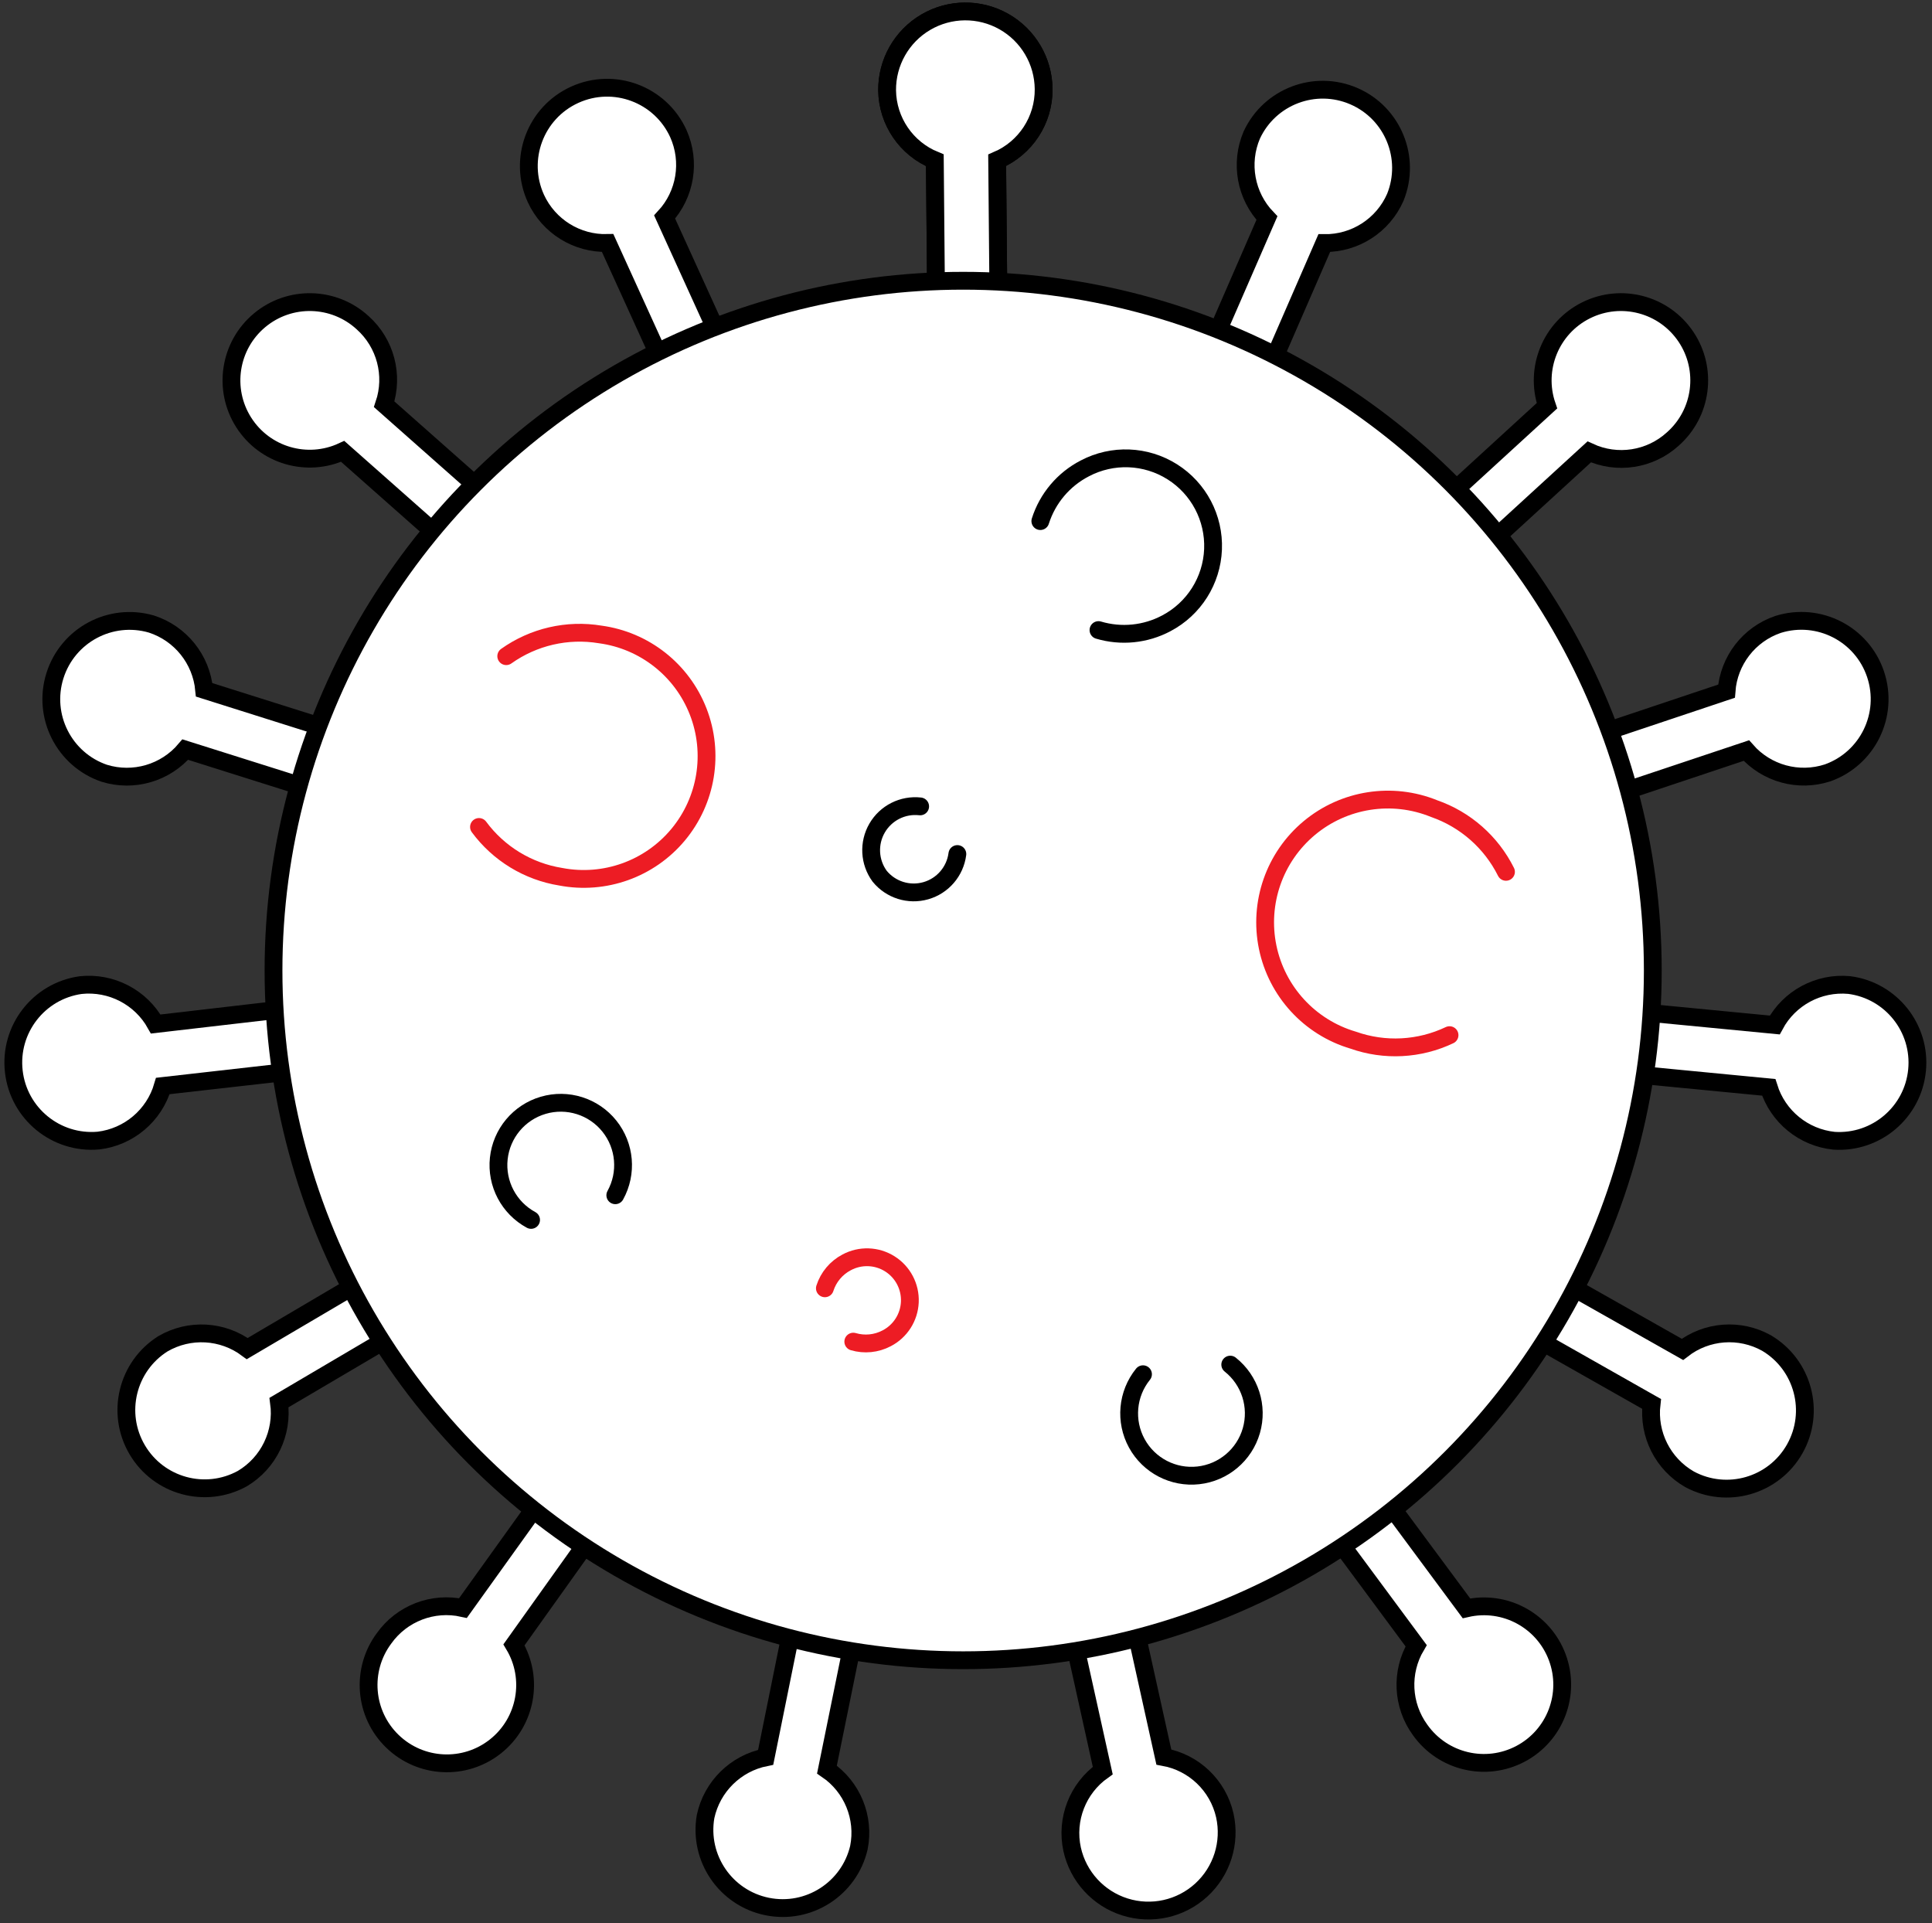 <?xml version="1.0" encoding="UTF-8"?>
<svg width="217px" height="216px" viewBox="0 0 217 216" version="1.1" xmlns="http://www.w3.org/2000/svg" xmlns:xlink="http://www.w3.org/1999/xlink">
    <rect x="0" y="0" width="217" height="216" fill="#333333" stroke="none"/>
    <!-- Generator: Sketch 64 (93537) - https://sketch.com -->
    <title>Virus</title>
    <desc>Created with Sketch.</desc>
    <g id="Page-1" stroke="none" stroke-width="1" fill="none" fill-rule="evenodd">
        <g id="Icons-01" transform="translate(-987, -19)" fill-rule="nonzero">
            <g id="Virus" transform="translate(988, 20)">
                <path d="M116.22,9 C116.193,5.86 114.493,2.972 111.76,1.425 C109.027,-0.122 105.676,-0.093 102.97,1.5 C100.264,3.094 98.613,6.01 98.64,9.15 C98.687,12.606 100.798,15.698 104,17 L104.13,31.48 L111.13,31.42 L111,17 C114.195,15.632 116.254,12.476 116.22,9 Z" id="Path" stroke="#000000" stroke-width="2" fill="#FFFFFF"></path>
                <path d="M155.72,21.16 C157.506,16.74 155.444,11.702 151.072,9.803 C146.699,7.905 141.61,9.837 139.6,14.16 C138.246,17.33 138.915,21.002 141.3,23.49 L135.52,36.77 L141.96,39.58 L147.74,26.3 C151.191,26.345 154.334,24.321 155.72,21.16 L155.72,21.16 Z" id="Path" stroke="#000000" stroke-width="2" fill="#FFFFFF"></path>
                <path d="M186.88,48.31 C190.188,45.392 190.82,40.473 188.358,36.813 C185.897,33.153 181.103,31.884 177.153,33.847 C173.202,35.81 171.319,40.397 172.75,44.57 L162.07,54.35 L166.82,59.53 L177.5,49.75 C180.632,51.197 184.326,50.63 186.88,48.31 L186.88,48.31 Z" id="Path" stroke="#000000" stroke-width="2" fill="#FFFFFF"></path>
                <path d="M204.29,85.79 C208.791,84.178 211.178,79.264 209.663,74.729 C208.148,70.195 203.286,67.703 198.72,69.12 C195.456,70.228 193.171,73.182 192.92,76.62 L179.18,81.22 L181.41,87.88 L195.15,83.29 C197.42,85.88 201.018,86.864 204.29,85.79 Z" id="Path" stroke="#000000" stroke-width="2" fill="#FFFFFF"></path>
                <path d="M205,127.11 C209.738,127.419 213.865,123.91 214.322,119.184 C214.778,114.458 211.399,110.224 206.69,109.62 C203.258,109.306 199.971,111.074 198.34,114.11 L183.92,112.72 L183.25,119.72 L197.66,121.11 C198.686,124.398 201.573,126.758 205,127.11 L205,127.11 Z" id="Path" stroke="#000000" stroke-width="2" fill="#FFFFFF"></path>
                <path d="M188.77,165.13 C192.981,167.392 198.229,165.874 200.582,161.713 C202.934,157.551 201.53,152.272 197.42,149.83 C194.413,148.151 190.693,148.43 187.97,150.54 L175.36,143.41 L171.9,149.52 L184.5,156.66 C184.1,160.084 185.78,163.416 188.77,165.13 L188.77,165.13 Z" id="Path" stroke="#000000" stroke-width="2" fill="#FFFFFF"></path>
                <path d="M158.51,193.28 C161.066,196.876 165.89,198.02 169.789,195.955 C173.687,193.891 175.451,189.256 173.913,185.122 C172.374,180.988 168.01,178.634 163.71,179.62 L155.1,168 L149.44,172.18 L158.06,183.82 C156.304,186.779 156.481,190.501 158.51,193.28 L158.51,193.28 Z" id="Path" stroke="#000000" stroke-width="2" fill="#FFFFFF"></path>
                <path d="M119.42,206.68 C120.099,209.744 122.36,212.212 125.353,213.156 C128.345,214.1 131.614,213.376 133.928,211.256 C136.242,209.137 137.249,205.944 136.57,202.88 C135.808,199.518 133.112,196.936 129.72,196.32 L126.59,182.18 L119.73,183.7 L122.86,197.84 C120.045,199.831 118.691,203.31 119.42,206.68 Z" id="Path" stroke="#000000" stroke-width="2" fill="#FFFFFF"></path>
                <path d="M78.25,203 C77.444,207.683 80.505,212.159 85.162,213.106 C89.818,214.052 94.384,211.126 95.47,206.5 C96.14,203.121 94.727,199.669 91.88,197.73 L94.77,183.53 L87.88,182.13 L85,196.35 C81.625,197.023 78.973,199.636 78.25,203 L78.25,203 Z" id="Path" stroke="#000000" stroke-width="2" fill="#FFFFFF"></path>
                <path d="M42.13,183 C39.502,186.543 39.906,191.484 43.075,194.552 C46.245,197.621 51.197,197.865 54.652,195.123 C58.108,192.382 58.997,187.504 56.73,183.72 L65.14,171.93 L59.42,167.85 L51,179.59 C47.627,178.839 44.131,180.182 42.13,183 Z" id="Path" stroke="#000000" stroke-width="2" fill="#FFFFFF"></path>
                <path d="M17.3,149.91 C13.278,152.443 11.998,157.715 14.411,161.81 C16.824,165.905 22.055,167.341 26.22,165.05 C29.182,163.288 30.804,159.925 30.34,156.51 L42.82,149.16 L39.25,143.1 L26.77,150.45 C24.007,148.388 20.28,148.176 17.3,149.91 Z" id="Path" stroke="#000000" stroke-width="2" fill="#FFFFFF"></path>
                <path d="M8.06,109.63 C3.34,110.294 0.009,114.599 0.552,119.335 C1.094,124.07 5.312,127.51 10.06,127.09 C13.481,126.682 16.328,124.268 17.29,120.96 L31.68,119.33 L30.89,112.33 L16.49,114 C14.81,110.985 11.492,109.266 8.06,109.63 L8.06,109.63 Z" id="Path" stroke="#000000" stroke-width="2" fill="#FFFFFF"></path>
                <path d="M16,69.08 C11.415,67.752 6.609,70.325 5.172,74.877 C3.735,79.429 6.194,84.295 10.71,85.84 C14.002,86.856 17.583,85.81 19.81,83.18 L33.63,87.54 L35.74,80.83 L21.93,76.47 C21.608,73.043 19.276,70.136 16,69.08 Z" id="Path" stroke="#000000" stroke-width="2" fill="#FFFFFF"></path>
                <path d="M39.74,35.25 C36.494,32.262 31.536,32.144 28.151,34.973 C24.765,37.802 24.002,42.703 26.366,46.428 C28.73,50.153 33.489,51.548 37.49,49.69 L48.34,59.29 L53,54 L42.15,44.4 C43.248,41.142 42.3,37.544 39.74,35.25 L39.74,35.25 Z" id="Path" stroke="#000000" stroke-width="2" fill="#FFFFFF"></path>
                <path d="M75.19,14 C73.177,9.582 67.963,7.632 63.545,9.645 C59.127,11.658 57.177,16.872 59.19,21.29 C60.634,24.42 63.805,26.387 67.25,26.29 L73.25,39.47 L79.65,36.55 L73.65,23.37 C75.995,20.838 76.601,17.15 75.19,14 L75.19,14 Z" id="Path" stroke="#000000" stroke-width="2" fill="#FFFFFF"></path>
                <path d="M116.22,9 C116.193,5.86 114.493,2.972 111.76,1.425 C109.027,-0.122 105.676,-0.093 102.97,1.5 C100.264,3.094 98.613,6.01 98.64,9.15 C98.687,12.606 100.798,15.698 104,17 L104.13,31.48 L111.13,31.42 L111,17 C114.195,15.632 116.254,12.476 116.22,9 Z" id="Path" stroke="#000000" stroke-width="2" fill="#FFFFFF"></path>
                <circle id="Oval" stroke="#000000" stroke-width="2" fill="#FFFFFF" cx="107.18" cy="107.99" r="77.46"></circle>
                <circle id="Oval" opacity="0.2" cx="107.18" cy="107.99" r="77.46"></circle>
                <path d="M91.65,143.68 C92.049,142.427 92.926,141.381 94.09,140.77 C95.616,139.948 97.465,140.008 98.934,140.928 C100.403,141.848 101.265,143.486 101.192,145.217 C101.118,146.949 100.121,148.508 98.58,149.3 C97.429,149.905 96.087,150.038 94.84,149.67" id="Path" stroke="#ED1C24" stroke-width="2" fill="#FFFFFF" stroke-linecap="round"></path>
                <path d="M137.18,152.25 C139.4,154.015 140.336,156.945 139.55,159.67 C138.764,162.396 136.411,164.377 133.591,164.688 C130.772,164.998 128.044,163.577 126.683,161.088 C125.322,158.6 125.597,155.536 127.38,153.33" id="Path" stroke="#000000" stroke-width="2" fill="#FFFFFF" stroke-linecap="round"></path>
                <path d="M161.81,115.25 C158.417,116.863 154.522,117.065 150.98,115.81 C146.1,114.368 142.411,110.355 141.383,105.371 C140.355,100.386 142.156,95.241 146.067,91.986 C149.979,88.731 155.365,87.894 160.08,89.81 C163.593,91.034 166.488,93.582 168.15,96.91" id="Path" stroke="#ED1C24" stroke-width="2" fill="#FFFFFF" stroke-linecap="round"></path>
                <path d="M115.85,57.52 C116.663,54.96 118.463,52.83 120.85,51.6 C123.958,49.966 127.702,50.113 130.672,51.988 C133.642,53.862 135.386,57.179 135.247,60.688 C135.108,64.197 133.108,67.366 130,69 C127.658,70.244 124.921,70.517 122.38,69.76" id="Path" stroke="#000000" stroke-width="2" fill="#FFFFFF" stroke-linecap="round"></path>
                <path d="M106.53,94.91 C106.278,96.869 104.884,98.489 102.985,99.031 C101.086,99.573 99.047,98.931 97.8,97.4 C96.641,95.814 96.529,93.693 97.515,91.994 C98.501,90.295 100.398,89.34 102.35,89.56" id="Path" stroke="#000000" stroke-width="2" fill="#FFFFFF" stroke-linecap="round"></path>
                <path d="M58.65,136 C56.156,134.649 54.723,131.927 55.022,129.106 C55.322,126.285 57.294,123.924 60.016,123.127 C62.738,122.329 65.673,123.254 67.446,125.468 C69.22,127.682 69.482,130.747 68.11,133.23" id="Path" stroke="#000000" stroke-width="2" fill="#FFFFFF" stroke-linecap="round"></path>
                <path d="M55.86,72.69 C58.919,70.514 62.716,69.636 66.42,70.25 C71.39,70.923 75.603,74.242 77.421,78.917 C79.239,83.592 78.375,88.885 75.166,92.74 C71.956,96.594 66.907,98.402 61.98,97.46 C58.306,96.87 55.01,94.863 52.8,91.87" id="Path" stroke="#ED1C24" stroke-width="2" fill="#FFFFFF" stroke-linecap="round"></path>
            </g>
        </g>
    </g>
</svg>
